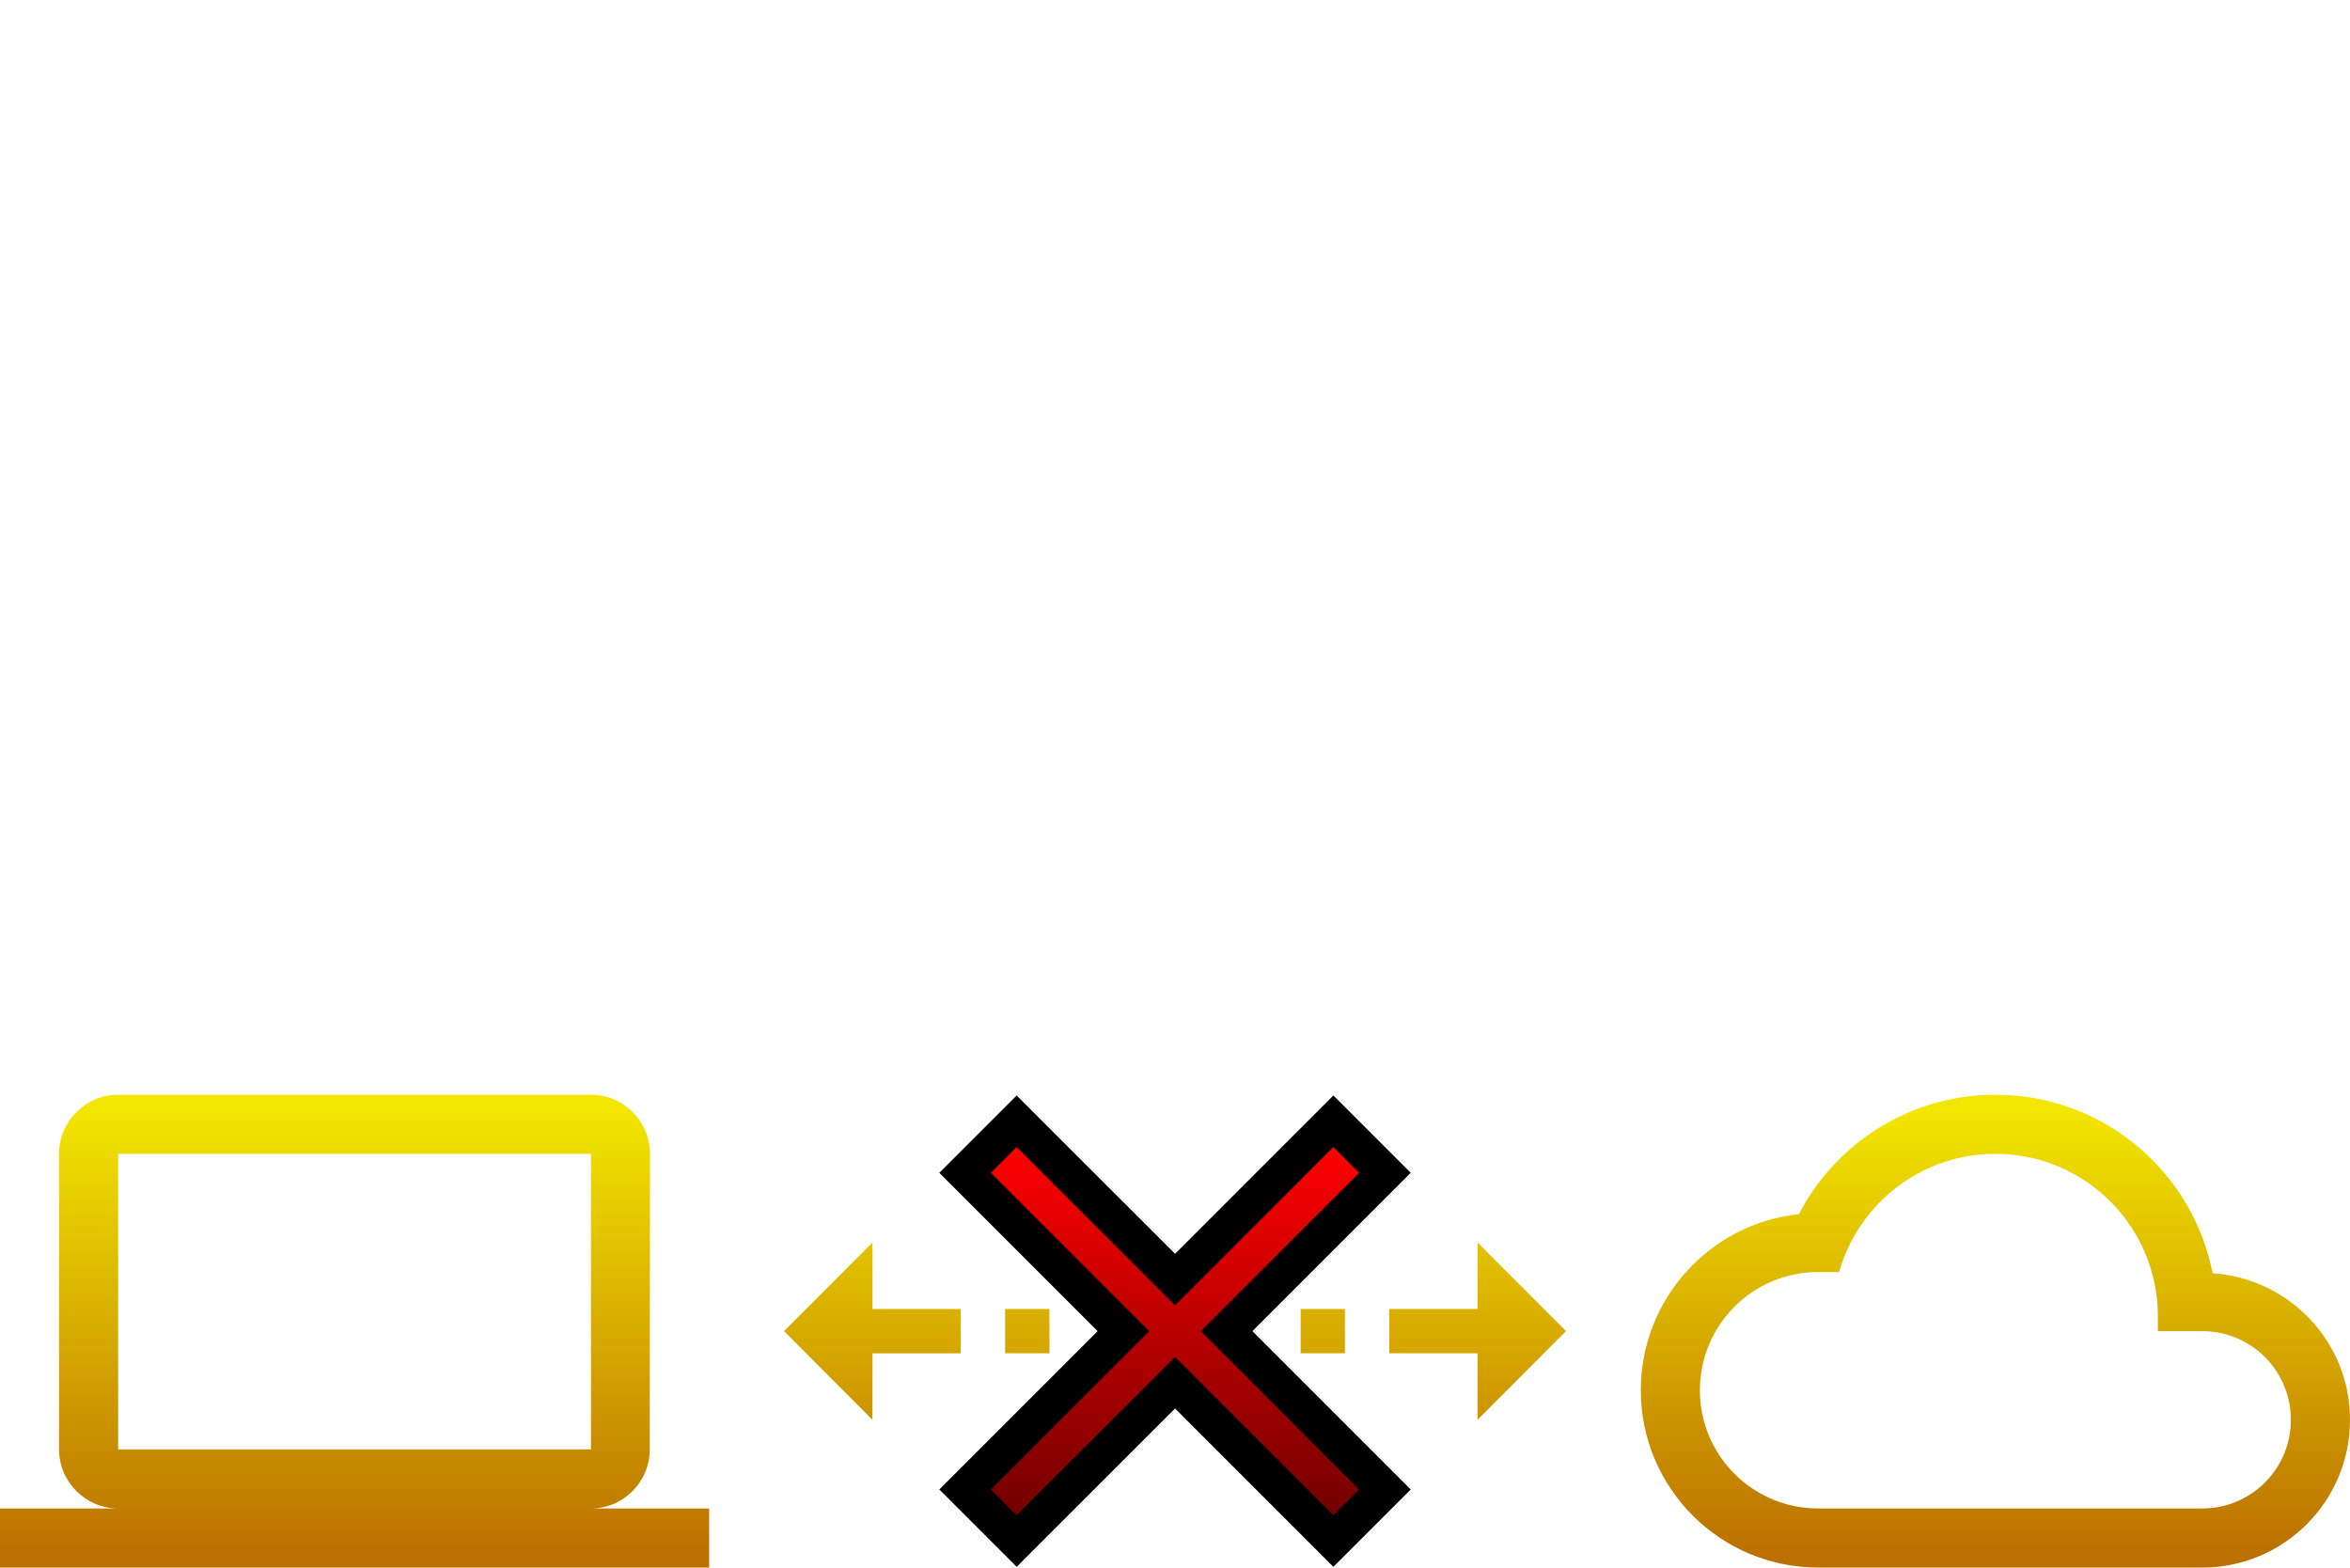 <?xml version="1.0" encoding="UTF-8" standalone="no"?>
<svg
   xmlns:dc="http://purl.org/dc/elements/1.1/"
   xmlns:cc="http://creativecommons.org/ns#"
   xmlns:rdf="http://www.w3.org/1999/02/22-rdf-syntax-ns#"
   xmlns:svg="http://www.w3.org/2000/svg"
   xmlns="http://www.w3.org/2000/svg"
   xmlns:xlink="http://www.w3.org/1999/xlink"
   xmlns:sodipodi="http://sodipodi.sourceforge.net/DTD/sodipodi-0.dtd"
   xmlns:inkscape="http://www.inkscape.org/namespaces/inkscape"
   width="211"
   height="140.74"
   version="1.1"
   viewBox="0 0 55.825 37.237"
   id="svg24"
   sodipodi:docname="icon_design.svg"
   inkscape:version="0.92.4 (5da689c313, 2019-01-14)">
  <sodipodi:namedview
     pagecolor="#ffffff"
     bordercolor="#666666"
     borderopacity="1"
     objecttolerance="10"
     gridtolerance="10"
     guidetolerance="10"
     inkscape:pageopacity="0"
     inkscape:pageshadow="2"
     inkscape:window-width="2560"
     inkscape:window-height="1057"
     id="namedview26"
     showgrid="false"
     showguides="true"
     inkscape:guide-bbox="true"
     inkscape:snap-page="true"
     inkscape:snap-text-baseline="true"
     inkscape:snap-center="true"
     inkscape:snap-object-midpoints="true"
     inkscape:snap-midpoints="true"
     inkscape:snap-smooth-nodes="true"
     inkscape:snap-intersection-paths="true"
     inkscape:object-paths="true"
     inkscape:snap-bbox="true"
     inkscape:bbox-paths="true"
     inkscape:bbox-nodes="true"
     inkscape:snap-bbox-edge-midpoints="true"
     inkscape:snap-bbox-midpoints="true"
     inkscape:zoom="5.5545024"
     inkscape:cx="-131.11892"
     inkscape:cy="32.04463"
     inkscape:window-x="1912"
     inkscape:window-y="-8"
     inkscape:window-maximized="1"
     inkscape:current-layer="svg24">
    <sodipodi:guide
       position="-11.22,8.193"
       orientation="1,0"
       id="guide899"
       inkscape:locked="false" />
    <sodipodi:guide
       position="-5.928,8.634"
       orientation="1,0"
       id="guide901"
       inkscape:locked="false" />
    <sodipodi:guide
       position="-40.605,13.31"
       orientation="0,1"
       id="guide903"
       inkscape:locked="false" />
    <sodipodi:guide
       position="-20.53,8.145"
       orientation="1,0"
       id="guide915"
       inkscape:locked="false" />
    <sodipodi:guide
       position="-15.239,8.348"
       orientation="1,0"
       id="guide917"
       inkscape:locked="false" />
    <sodipodi:guide
       position="-17.779,5.927"
       orientation="0,1"
       id="guide919"
       inkscape:locked="false" />
    <sodipodi:guide
       position="-43.251,14.871"
       orientation="1,0"
       id="guide1041"
       inkscape:locked="false" />
  </sodipodi:namedview>
  <defs
     id="defs12">
    <linearGradient
       id="linearGradient845"
       x1="16.001"
       x2="8.738"
       y1="-2.508"
       y2="4.755"
       gradientTransform="matrix(.613 -.613 .613 .613 19.69 38.618)"
       gradientUnits="userSpaceOnUse">
      <stop
         stop-color="#f00"
         offset="0"
         id="stop2" />
      <stop
         stop-color="#700000"
         offset="1"
         id="stop4" />
    </linearGradient>
    <linearGradient
       id="linearGradient1044"
       x1="40.889"
       x2="40.889"
       y1=".544"
       y2="15.609"
       gradientTransform="matrix(.702 0 0 .702 -.001 26.005)"
       gradientUnits="userSpaceOnUse">
      <stop
         stop-color="#f2e500"
         offset="0"
         id="stop7" />
      <stop
         stop-color="#bb7000"
         offset="1"
         id="stop9" />
    </linearGradient>
    <linearGradient
       inkscape:collect="always"
       xlink:href="#linearGradient1044"
       id="linearGradient854"
       gradientUnits="userSpaceOnUse"
       gradientTransform="matrix(0.702,0,0,0.702,-0.001,26.005)"
       x1="40.889"
       y1=".544"
       x2="40.889"
       y2="15.609" />
    <linearGradient
       inkscape:collect="always"
       xlink:href="#linearGradient1044"
       id="linearGradient856"
       gradientUnits="userSpaceOnUse"
       gradientTransform="matrix(0.702,0,0,0.702,-0.001,26.005)"
       x1="40.889"
       y1=".544"
       x2="40.889"
       y2="15.609" />
    <linearGradient
       inkscape:collect="always"
       xlink:href="#linearGradient1044"
       id="linearGradient858"
       gradientUnits="userSpaceOnUse"
       gradientTransform="matrix(0.702,0,0,0.702,-0.001,26.005)"
       x1="40.889"
       y1=".544"
       x2="40.889"
       y2="15.609" />
    <linearGradient
       inkscape:collect="always"
       xlink:href="#linearGradient1044"
       id="linearGradient860"
       gradientUnits="userSpaceOnUse"
       gradientTransform="matrix(0.702,0,0,0.702,-0.001,26.005)"
       x1="40.889"
       y1=".544"
       x2="40.889"
       y2="15.609" />
    <linearGradient
       inkscape:collect="always"
       xlink:href="#linearGradient845"
       id="linearGradient862"
       gradientUnits="userSpaceOnUse"
       gradientTransform="matrix(0.613,-0.613,0.613,0.613,19.69,38.618)"
       x1="16.001"
       y1="-2.508"
       x2="8.738"
       y2="4.755" />
    <linearGradient
       id="linearGradient1210"
       x1="14.784"
       x2="19.547"
       y1="4.025"
       y2="4.025"
       gradientTransform="matrix(1.944,0,0,1.944,-55.004,-0.161)"
       gradientUnits="userSpaceOnUse">
      <stop
         stop-color="#800000"
         offset="0"
         id="stop2-4" />
      <stop
         stop-color="#f00"
         offset="1"
         id="stop4-1" />
    </linearGradient>
    <linearGradient
       inkscape:collect="always"
       xlink:href="#linearGradient1210"
       id="linearGradient894"
       gradientUnits="userSpaceOnUse"
       gradientTransform="matrix(1.11,0,0,1.11,-36.944,23.9)"
       x1="14.784"
       y1="4.025"
       x2="19.547"
       y2="4.025" />
  </defs>
  <g
     id="g840">
    <g
       id="g20"
       fill="url(#linearGradient1044)">
      <path
         id="path14"
         stroke-width=".702"
         d="m52.562 30.245c-0.477-2.422-2.604-4.24-5.16-4.24-2.029 0-3.791 1.151-4.668 2.836-2.113 0.225-3.756 2.015-3.756 4.184 0 2.324 1.888 4.212 4.212 4.212h9.126c1.938 0 3.51-1.572 3.51-3.51 0-1.853-1.439-3.356-3.264-3.482zm-0.246 5.588h-9.126c-1.551 0-2.808-1.257-2.808-2.808 0-1.551 1.257-2.808 2.808-2.808h0.498c0.463-1.622 1.944-2.808 3.713-2.808 2.134 0 3.861 1.727 3.861 3.861v0.351h1.053c1.165 0 2.106 0.941 2.106 2.106 0 1.165-0.941 2.106-2.106 2.106z" />
      <path
         id="path16"
         stroke-width=".702"
         d="m14.038 35.833c0.772 0 1.397-0.632 1.397-1.404l0.007-7.02c0-0.772-0.632-1.404-1.404-1.404h-11.232c-0.772 0-1.404 0.632-1.404 1.404v7.02c0 0.772 0.632 1.404 1.404 1.404h-2.808v1.404h16.848v-1.404zm-11.232-8.424h11.232v7.02h-11.232z" />
      <path
         id="path18"
         stroke-width=".526"
         d="m20.725 29.515-2.101 2.106 2.101 2.106v-1.579h2.098v-1.053h-2.098zm14.375 0v1.579h-2.098v1.053h2.098v1.579l2.101-2.106zm-11.223 1.579v1.053h1.053v-1.053zm7.02 0v1.053h1.053v-1.053z" />
    </g>
    <path
       id="path22"
       style="paint-order:stroke fill markers"
       stroke-width=".866"
       stroke="#000"
       fill="url(#linearGradient845)"
       d="m24.151 26.635-1.225 1.225 3.761 3.761-3.761 3.761 1.225 1.225 3.763-3.761 3.761 3.761 1.225-1.225-3.761-3.761 3.761-3.761-1.225-1.225-3.761 3.761z" />
  </g>
  <g
     id="g852"
     transform="translate(-0.191,16.576)">
    <g
       id="g848"
       style="fill:url(#linearGradient860)">
      <path
         d="m 52.562,30.245 c -0.477,-2.422 -2.604,-4.24 -5.16,-4.24 -2.029,0 -3.791,1.151 -4.668,2.836 -2.113,0.225 -3.756,2.015 -3.756,4.184 0,2.324 1.888,4.212 4.212,4.212 h 9.126 c 1.938,0 3.51,-1.572 3.51,-3.51 0,-1.853 -1.439,-3.356 -3.264,-3.482 z m -0.246,5.588 h -9.126 c -1.551,0 -2.808,-1.257 -2.808,-2.808 0,-1.551 1.257,-2.808 2.808,-2.808 h 0.498 c 0.463,-1.622 1.944,-2.808 3.713,-2.808 2.134,0 3.861,1.727 3.861,3.861 v 0.351 h 1.053 c 1.165,0 2.106,0.941 2.106,2.106 0,1.165 -0.941,2.106 -2.106,2.106 z"
         id="path842"
         style="fill:url(#linearGradient854);stroke-width:0.702"
         inkscape:connector-curvature="0" />
      <path
         d="m 14.038,35.833 c 0.772,0 1.397,-0.632 1.397,-1.404 l 0.007,-7.02 c 0,-0.772 -0.632,-1.404 -1.404,-1.404 H 2.806 c -0.772,0 -1.404,0.632 -1.404,1.404 v 7.02 c 0,0.772 0.632,1.404 1.404,1.404 h -2.808 v 1.404 h 16.848 V 35.833 Z M 2.806,27.409 H 14.038 V 34.429 H 2.806 Z"
         id="path844"
         style="fill:url(#linearGradient856);stroke-width:0.702"
         inkscape:connector-curvature="0" />
      <path
         d="m 20.725,29.515 -2.101,2.106 2.101,2.106 v -1.579 h 2.098 v -1.053 H 20.725 Z m 14.375,0 v 1.579 h -2.098 v 1.053 H 35.1 v 1.579 l 2.101,-2.106 z m -11.223,1.579 v 1.053 h 1.053 v -1.053 z m 7.02,0 v 1.053 h 1.053 v -1.053 z"
         id="path846"
         style="fill:url(#linearGradient858);stroke-width:0.526"
         inkscape:connector-curvature="0" />
    </g>
    <path
       d="m 24.151,26.635 -1.225,1.225 3.761,3.761 -3.761,3.761 1.225,1.225 3.763,-3.761 3.761,3.761 1.225,-1.225 -3.761,-3.761 3.761,-3.761 -1.225,-1.225 -3.761,3.761 z"
       style="fill:url(#linearGradient862);stroke:#000000;stroke-width:0.866;paint-order:stroke fill markers"
       id="path850"
       inkscape:connector-curvature="0" />
  </g>
  <path
     inkscape:connector-curvature="0"
     style="fill:url(#linearGradient1210);stroke-width:0.514"
     d="m -25.227,3.55 c -0.571,0 -1.024,0.463 -1.024,1.029 l -0.005,7.202 c 0,0.566 0.458,1.029 1.029,1.029 h 7.203 c 0.566,0 1.029,-0.463 1.029,-1.029 V 4.58 c 0,-0.566 -0.463,-1.029 -1.029,-1.029 z m 3.862,1.061 h 0.194 c 0.234,0 0.37,0.081 0.408,0.242 0.002,0.006 0.002,0.014 0.002,0.024 0,0.025 -0.009,0.045 -0.028,0.06 -0.017,0.014 -0.041,0.021 -0.071,0.021 -0.028,0 -0.051,-0.007 -0.066,-0.021 -0.014,-0.014 -0.028,-0.038 -0.04,-0.069 -0.011,-0.021 -0.032,-0.034 -0.064,-0.042 -0.032,-0.009 -0.079,-0.014 -0.14,-0.014 h -0.194 c -0.07,-0.002 -0.124,0.005 -0.162,0.021 -0.038,0.016 -0.065,0.043 -0.081,0.081 -0.016,0.038 -0.024,0.092 -0.024,0.162 v 0.275 c 0,0.07 0.008,0.124 0.024,0.162 0.016,0.038 0.043,0.065 0.081,0.081 0.038,0.016 0.092,0.024 0.162,0.024 h 0.194 c 0.062,0 0.109,-0.004 0.14,-0.012 0.032,-0.009 0.053,-0.025 0.064,-0.045 0.013,-0.033 0.026,-0.056 0.04,-0.069 0.016,-0.014 0.039,-0.021 0.069,-0.021 0.028,0 0.051,0.007 0.069,0.021 0.019,0.014 0.028,0.034 0.028,0.06 0,0.009 -8.2e-4,0.017 -0.002,0.024 -0.038,0.161 -0.174,0.242 -0.408,0.242 h -0.194 c -0.158,0 -0.276,-0.037 -0.351,-0.113 -0.076,-0.076 -0.113,-0.193 -0.113,-0.351 v -0.275 c 0,-0.158 0.037,-0.276 0.113,-0.351 0.076,-0.076 0.193,-0.113 0.351,-0.112 z m 1.285,0 h 0.37 c 0.187,0 0.297,0.079 0.33,0.235 0.002,0.005 0.002,0.012 0.002,0.021 0,0.025 -0.009,0.046 -0.028,0.062 -0.017,0.014 -0.041,0.021 -0.071,0.021 -0.03,0 -0.053,-0.007 -0.069,-0.021 -0.014,-0.016 -0.026,-0.04 -0.036,-0.071 -0.009,-0.019 -0.024,-0.032 -0.043,-0.038 -0.019,-0.006 -0.047,-0.01 -0.085,-0.01 h -0.37 c -0.041,0 -0.072,0.004 -0.093,0.012 -0.021,0.006 -0.035,0.02 -0.043,0.04 -0.006,0.021 -0.009,0.052 -0.009,0.095 0,0.057 0.009,0.096 0.028,0.116 0.019,0.019 0.058,0.028 0.116,0.028 h 0.382 c 0.237,0 0.356,0.118 0.356,0.356 0,0.237 -0.118,0.356 -0.356,0.356 h -0.389 c -0.201,0 -0.318,-0.083 -0.351,-0.249 -0.002,-0.005 -0.002,-0.012 -0.002,-0.021 0,-0.027 0.009,-0.047 0.026,-0.061 0.019,-0.016 0.043,-0.024 0.074,-0.024 0.03,0 0.053,0.008 0.069,0.024 0.016,0.014 0.028,0.039 0.038,0.074 0.009,0.024 0.025,0.039 0.045,0.047 0.022,0.008 0.056,0.012 0.102,0.012 h 0.389 c 0.062,0 0.103,-0.01 0.124,-0.031 0.022,-0.021 0.033,-0.063 0.033,-0.126 0,-0.063 -0.011,-0.105 -0.033,-0.125 -0.021,-0.021 -0.062,-0.031 -0.124,-0.031 h -0.382 c -0.229,0 -0.344,-0.115 -0.344,-0.344 0,-0.117 0.029,-0.204 0.086,-0.261 0.057,-0.057 0.143,-0.086 0.259,-0.086 z m 1.083,0 c 0.036,0 0.064,0.022 0.083,0.065 l 0.332,0.811 0.365,-0.816 c 0.021,-0.04 0.049,-0.06 0.085,-0.06 0.013,0 0.029,0.004 0.048,0.012 0.04,0.019 0.06,0.046 0.06,0.081 0,0.014 -0.004,0.031 -0.012,0.052 l -0.436,0.985 c -0.021,0.049 -0.059,0.074 -0.114,0.074 -0.049,0 -0.085,-0.026 -0.107,-0.078 l -0.403,-0.982 c -0.008,-0.021 -0.012,-0.037 -0.012,-0.05 0,-0.038 0.022,-0.065 0.065,-0.081 0.019,-0.008 0.034,-0.012 0.047,-0.012 z m -6.23,1.511 h 7.203 v 5.659 h -7.203 z m 2.217,1.029 -0.546,0.546 1.255,1.255 -1.255,1.255 0.546,0.546 1.255,-1.256 1.255,1.256 0.546,-0.546 -1.256,-1.255 1.256,-1.255 -0.546,-0.546 -1.255,1.255 z"
     id="path9" />
  <g
     id="g913"
     transform="rotate(-45,-17.886,28.665)">
    <g
       transform="matrix(0.187,0.187,-0.187,0.187,-17.886,24.174)"
       id="g890">
      <path
         inkscape:connector-curvature="0"
         d="m 8,4 v 1.45 l 2,2 V 4 h 4 v 4 h -3.45 l 2,2 H 14 v 1.45 l 2,2 V 10 h 4 v 4 h -3.45 l 2,2 H 20 v 1.45 l 2,2 V 4 C 22,2.9 21.1,2 20,2 H 4.55 l 2,2 z m 8,0 h 4 V 8 H 16 Z M 1.27,1.27 0,2.55 l 2,2 V 20 c 0,1.1 0.9,2 2,2 h 15.46 l 2,2 1.27,-1.27 z M 10,12.55 11.45,14 H 10 Z M 4,6.55 5.45,8 H 4 Z M 8,20 H 4 V 16 H 8 Z M 8,14 H 4 V 10 H 7.45 L 8,10.55 Z m 6,6 h -4 v -4 h 3.45 L 14,16.54 Z m 2,0 V 18.54 L 17.46,20 Z"
         id="path878" />
    </g>
    <rect
       y="24.652"
       x="-18.363"
       height="8.028"
       width="0.477"
       id="rect905"
       style="opacity:1;fill:#353564;fill-opacity:0.606;stroke:none;stroke-width:0.134;stroke-linecap:round;stroke-linejoin:round;stroke-miterlimit:4;stroke-dasharray:none;stroke-dashoffset:0;stroke-opacity:1;paint-order:markers fill stroke" />
    <rect
       style="opacity:1;fill:#353564;fill-opacity:0.606;stroke:none;stroke-width:0.134;stroke-linecap:round;stroke-linejoin:round;stroke-miterlimit:4;stroke-dasharray:none;stroke-dashoffset:0;stroke-opacity:1;paint-order:markers fill stroke"
       id="rect907"
       width="0.477"
       height="8.028"
       x="-17.886"
       y="24.652" />
  </g>
  <rect
     style="opacity:1;fill:#353564;fill-opacity:0.606;stroke:none;stroke-width:0.132;stroke-linecap:round;stroke-linejoin:round;stroke-miterlimit:4;stroke-dasharray:none;stroke-dashoffset:0;stroke-opacity:1;paint-order:markers fill stroke"
     id="rect921"
     width="5.292"
     height="5.292"
     x="-20.531"
     y="26.019"
     ry="0.529" />
  <path
     style="fill:url(#linearGradient894);stroke-width:0.294"
     d="m -19.943,26.019 c -0.326,0 -0.584,0.264 -0.584,0.587 l -5.71e-4,0.877 h 5.285 v -0.877 c 0,-0.323 -0.264,-0.587 -0.587,-0.587 z m 2.205,0.606 h 0.111 c 0.134,0 0.211,0.046 0.233,0.138 9.13e-4,0.004 0.001,0.008 0.001,0.013 0,0.014 -0.005,0.026 -0.016,0.034 -0.01,0.008 -0.023,0.012 -0.04,0.012 -0.016,0 -0.029,-0.004 -0.038,-0.012 -0.008,-0.008 -0.016,-0.021 -0.023,-0.04 -0.006,-0.012 -0.019,-0.02 -0.037,-0.024 -0.018,-0.005 -0.045,-0.008 -0.08,-0.008 h -0.111 c -0.04,-9.13e-4 -0.071,0.003 -0.092,0.012 -0.022,0.009 -0.037,0.024 -0.046,0.046 -0.009,0.022 -0.014,0.053 -0.014,0.092 v 0.157 c 0,0.04 0.004,0.071 0.014,0.092 0.009,0.022 0.024,0.037 0.046,0.046 0.022,0.009 0.053,0.013 0.092,0.013 h 0.111 c 0.035,0 0.062,-0.002 0.08,-0.007 0.018,-0.005 0.03,-0.014 0.037,-0.026 0.007,-0.019 0.015,-0.032 0.023,-0.039 0.009,-0.008 0.022,-0.012 0.039,-0.012 0.016,0 0.029,0.004 0.039,0.012 0.011,0.008 0.016,0.019 0.016,0.034 0,0.005 -2.79e-4,0.01 -0.001,0.014 -0.022,0.092 -0.099,0.138 -0.233,0.138 h -0.111 c -0.09,0 -0.157,-0.021 -0.201,-0.065 -0.043,-0.043 -0.065,-0.11 -0.065,-0.201 v -0.157 c 0,-0.09 0.022,-0.157 0.065,-0.201 0.043,-0.043 0.11,-0.065 0.201,-0.064 z m 0.734,0 h 2.95e-4 0.211 c 0.107,0 0.169,0.045 0.188,0.134 9.13e-4,0.003 8.85e-4,0.007 8.85e-4,0.012 0,0.014 -0.005,0.026 -0.016,0.035 -0.01,0.008 -0.024,0.012 -0.041,0.012 -0.017,0 -0.03,-0.004 -0.039,-0.012 -0.008,-0.009 -0.015,-0.023 -0.02,-0.041 -0.005,-0.011 -0.014,-0.018 -0.024,-0.022 -0.011,-0.004 -0.027,-0.006 -0.048,-0.006 h -0.212 c -0.023,0 -0.041,0.002 -0.053,0.007 -0.012,0.004 -0.02,0.012 -0.024,0.023 -0.004,0.012 -0.005,0.03 -0.005,0.054 0,0.033 0.005,0.055 0.016,0.066 0.011,0.011 0.033,0.016 0.066,0.016 h 0.218 c 0.135,0 0.203,0.068 0.203,0.203 0,0.135 -0.068,0.203 -0.203,0.203 h -0.222 c -0.115,0 -0.181,-0.047 -0.2,-0.142 -9.14e-4,-0.003 -0.001,-0.007 -0.001,-0.012 0,-0.015 0.005,-0.027 0.015,-0.035 0.011,-0.009 0.025,-0.014 0.042,-0.014 0.017,0 0.03,0.005 0.039,0.014 0.009,0.008 0.016,0.022 0.022,0.042 0.005,0.014 0.014,0.022 0.026,0.027 0.013,0.004 0.032,0.007 0.058,0.007 h 0.222 c 0.035,0 0.059,-0.006 0.071,-0.017 0.013,-0.012 0.019,-0.036 0.019,-0.072 0,-0.036 -0.006,-0.06 -0.019,-0.072 -0.012,-0.012 -0.035,-0.017 -0.071,-0.017 h -0.218 c -0.131,0 -0.197,-0.066 -0.197,-0.197 0,-0.067 0.016,-0.116 0.049,-0.149 0.032,-0.032 0.082,-0.049 0.148,-0.049 z m 0.618,0 c 0.021,0 0.037,0.013 0.048,0.037 l 0.19,0.463 0.209,-0.466 c 0.012,-0.023 0.028,-0.034 0.048,-0.034 0.007,0 0.016,0.002 0.027,0.007 0.023,0.011 0.034,0.026 0.034,0.046 0,0.008 -0.002,0.018 -0.007,0.03 l -0.249,0.562 c -0.012,0.028 -0.034,0.042 -0.065,0.042 -0.028,0 -0.048,-0.014 -0.061,-0.044 l -0.23,-0.561 c -0.004,-0.012 -0.007,-0.021 -0.007,-0.028 0,-0.022 0.013,-0.037 0.037,-0.046 0.011,-0.004 0.02,-0.007 0.027,-0.007 z"
     id="path892"
     inkscape:connector-curvature="0" />
  <rect
     style="opacity:1;fill:#353564;fill-opacity:0.606;stroke:none;stroke-width:0.164;stroke-linecap:round;stroke-linejoin:round;stroke-miterlimit:4;stroke-dasharray:none;stroke-dashoffset:0;stroke-opacity:1;paint-order:markers fill stroke"
     id="rect923"
     width="4.233"
     height="3.298"
     x="-20.002"
     y="27.483"
     ry="0" />
  <g
     transform="rotate(-45,-31.498,37.947)"
     id="g933">
    <g
       id="g927"
       transform="matrix(0.187,0.187,-0.187,0.187,-17.886,24.174)" />
  </g>
  <path
     style="opacity:1;fill:#353564;fill-opacity:0.606;stroke:none;stroke-width:0.5;stroke-linecap:round;stroke-linejoin:round;stroke-miterlimit:4;stroke-dasharray:none;stroke-dashoffset:0;stroke-opacity:1;paint-order:markers fill stroke"
     d="M -164.199 69.709 L -165.473 70.984 L -163.393 73.064 L -163.393 88.434 C -163.393 89.542 -162.501 90.434 -161.393 90.434 L -146.023 90.434 L -144.018 92.439 L -142.744 91.164 L -144.021 89.887 L -145.502 88.406 L -148.752 85.156 L -151.393 82.516 L -153.334 80.574 L -154.693 79.215 L -155.393 78.516 L -157.393 76.516 L -157.943 75.965 L -162.844 71.064 L -164.199 69.709 z M -160.924 70.434 L -155.393 75.965 L -151.393 75.965 L -151.393 79.215 L -152.143 79.215 L -149.393 81.965 L -149.393 80.549 L -145.393 80.549 L -145.393 83.799 L -147.559 83.799 L -146.201 85.156 L -145.393 85.156 L -145.393 85.965 L -143.393 87.965 L -143.393 72.434 C -143.393 71.326 -144.285 70.434 -145.393 70.434 L -160.924 70.434 z M -152.834 72.723 L -152.416 72.723 C -151.911 72.723 -151.617 72.896 -151.535 73.244 C -151.532 73.258 -151.529 73.275 -151.529 73.295 C -151.529 73.35 -151.551 73.395 -151.592 73.426 C -151.629 73.456 -151.679 73.473 -151.744 73.473 C -151.806 73.473 -151.855 73.456 -151.889 73.426 C -151.919 73.395 -151.947 73.346 -151.975 73.277 C -151.998 73.233 -152.045 73.203 -152.113 73.186 C -152.182 73.165 -152.283 73.152 -152.416 73.152 L -152.834 73.152 C -152.984 73.149 -153.102 73.163 -153.184 73.197 C -153.266 73.231 -153.323 73.289 -153.357 73.371 C -153.391 73.453 -153.408 73.571 -153.408 73.721 L -153.408 74.314 C -153.408 74.465 -153.392 74.582 -153.357 74.664 C -153.323 74.746 -153.266 74.804 -153.184 74.838 C -153.102 74.872 -152.984 74.887 -152.834 74.887 L -152.416 74.887 C -152.283 74.887 -152.182 74.879 -152.113 74.861 C -152.045 74.841 -151.999 74.81 -151.975 74.766 C -151.947 74.694 -151.919 74.644 -151.889 74.617 C -151.855 74.587 -151.805 74.57 -151.74 74.57 C -151.679 74.57 -151.629 74.587 -151.592 74.617 C -151.551 74.648 -151.529 74.69 -151.529 74.744 C -151.529 74.765 -151.532 74.783 -151.535 74.797 C -151.617 75.145 -151.911 75.316 -152.416 75.316 L -152.834 75.316 C -153.175 75.316 -153.43 75.236 -153.594 75.072 C -153.758 74.908 -153.838 74.656 -153.838 74.314 L -153.838 73.721 C -153.838 73.379 -153.758 73.127 -153.594 72.963 C -153.43 72.799 -153.175 72.719 -152.834 72.723 z M -150.061 72.723 L -149.262 72.723 C -148.859 72.723 -148.622 72.891 -148.551 73.229 C -148.547 73.239 -148.547 73.255 -148.547 73.275 C -148.547 73.33 -148.567 73.374 -148.607 73.408 C -148.645 73.439 -148.697 73.455 -148.762 73.455 C -148.827 73.455 -148.876 73.439 -148.91 73.408 C -148.941 73.374 -148.966 73.324 -148.986 73.256 C -149.007 73.215 -149.037 73.187 -149.078 73.174 C -149.119 73.16 -149.18 73.152 -149.262 73.152 L -150.061 73.152 C -150.149 73.152 -150.217 73.16 -150.262 73.178 C -150.306 73.191 -150.336 73.221 -150.354 73.266 C -150.367 73.31 -150.373 73.379 -150.373 73.471 C -150.373 73.594 -150.353 73.676 -150.312 73.721 C -150.272 73.762 -150.187 73.783 -150.061 73.783 L -149.238 73.783 C -148.726 73.783 -148.471 74.039 -148.471 74.551 C -148.471 75.063 -148.726 75.316 -149.238 75.316 L -150.076 75.316 C -150.51 75.316 -150.762 75.14 -150.834 74.781 C -150.837 74.771 -150.838 74.755 -150.838 74.734 C -150.838 74.676 -150.821 74.632 -150.783 74.602 C -150.742 74.568 -150.69 74.551 -150.625 74.551 C -150.56 74.551 -150.511 74.568 -150.477 74.602 C -150.443 74.632 -150.415 74.685 -150.395 74.76 C -150.374 74.811 -150.341 74.844 -150.297 74.861 C -150.249 74.878 -150.175 74.889 -150.076 74.889 L -149.238 74.889 C -149.105 74.889 -149.015 74.866 -148.971 74.822 C -148.923 74.778 -148.9 74.687 -148.9 74.551 C -148.9 74.414 -148.923 74.324 -148.971 74.279 C -149.015 74.235 -149.105 74.213 -149.238 74.213 L -150.061 74.213 C -150.555 74.213 -150.805 73.966 -150.805 73.471 C -150.805 73.218 -150.742 73.031 -150.619 72.908 C -150.496 72.786 -150.309 72.723 -150.061 72.723 z M -147.725 72.723 C -147.646 72.723 -147.586 72.769 -147.545 72.861 L -146.828 74.611 L -146.039 72.85 C -145.995 72.764 -145.934 72.723 -145.855 72.723 C -145.828 72.723 -145.795 72.731 -145.754 72.748 C -145.669 72.789 -145.625 72.847 -145.625 72.922 C -145.625 72.952 -145.633 72.991 -145.65 73.035 L -146.592 75.158 C -146.636 75.264 -146.718 75.316 -146.838 75.316 C -146.944 75.316 -147.021 75.263 -147.068 75.15 L -147.939 73.029 C -147.956 72.985 -147.965 72.949 -147.965 72.922 C -147.965 72.84 -147.918 72.782 -147.826 72.748 C -147.785 72.731 -147.752 72.725 -147.725 72.725 L -147.725 72.723 z M -149.393 75.941 L -145.393 75.941 L -145.393 79.191 L -149.393 79.191 L -149.393 75.941 z M -161.393 75.965 L -160.492 75.965 L -157.393 79.064 L -157.393 79.215 L -161.393 79.215 L -161.393 75.965 z M -161.393 80.574 L -157.393 80.574 L -157.393 83.824 L -161.393 83.824 L -161.393 80.574 z M -155.393 81.064 L -152.633 83.824 L -155.393 83.824 L -155.393 81.064 z M -161.393 85.182 L -157.393 85.182 L -157.393 88.432 L -161.393 88.432 L -161.393 85.182 z M -155.393 85.182 L -151.393 85.182 L -151.393 88.432 L -155.393 88.432 L -155.393 85.182 z M -149.393 87.064 L -148.051 88.406 L -149.393 88.406 L -149.393 87.064 z "
     transform="matrix(0.265,0,0,0.265,-6.9700631e-4,0)"
     id="rect935" />
  <g
     transform="rotate(-45,-38.158,52.4)"
     id="g1031">
    <g
       id="g1025"
       transform="matrix(0.187,0.187,-0.187,0.187,-17.886,24.174)" />
  </g>
</svg>
